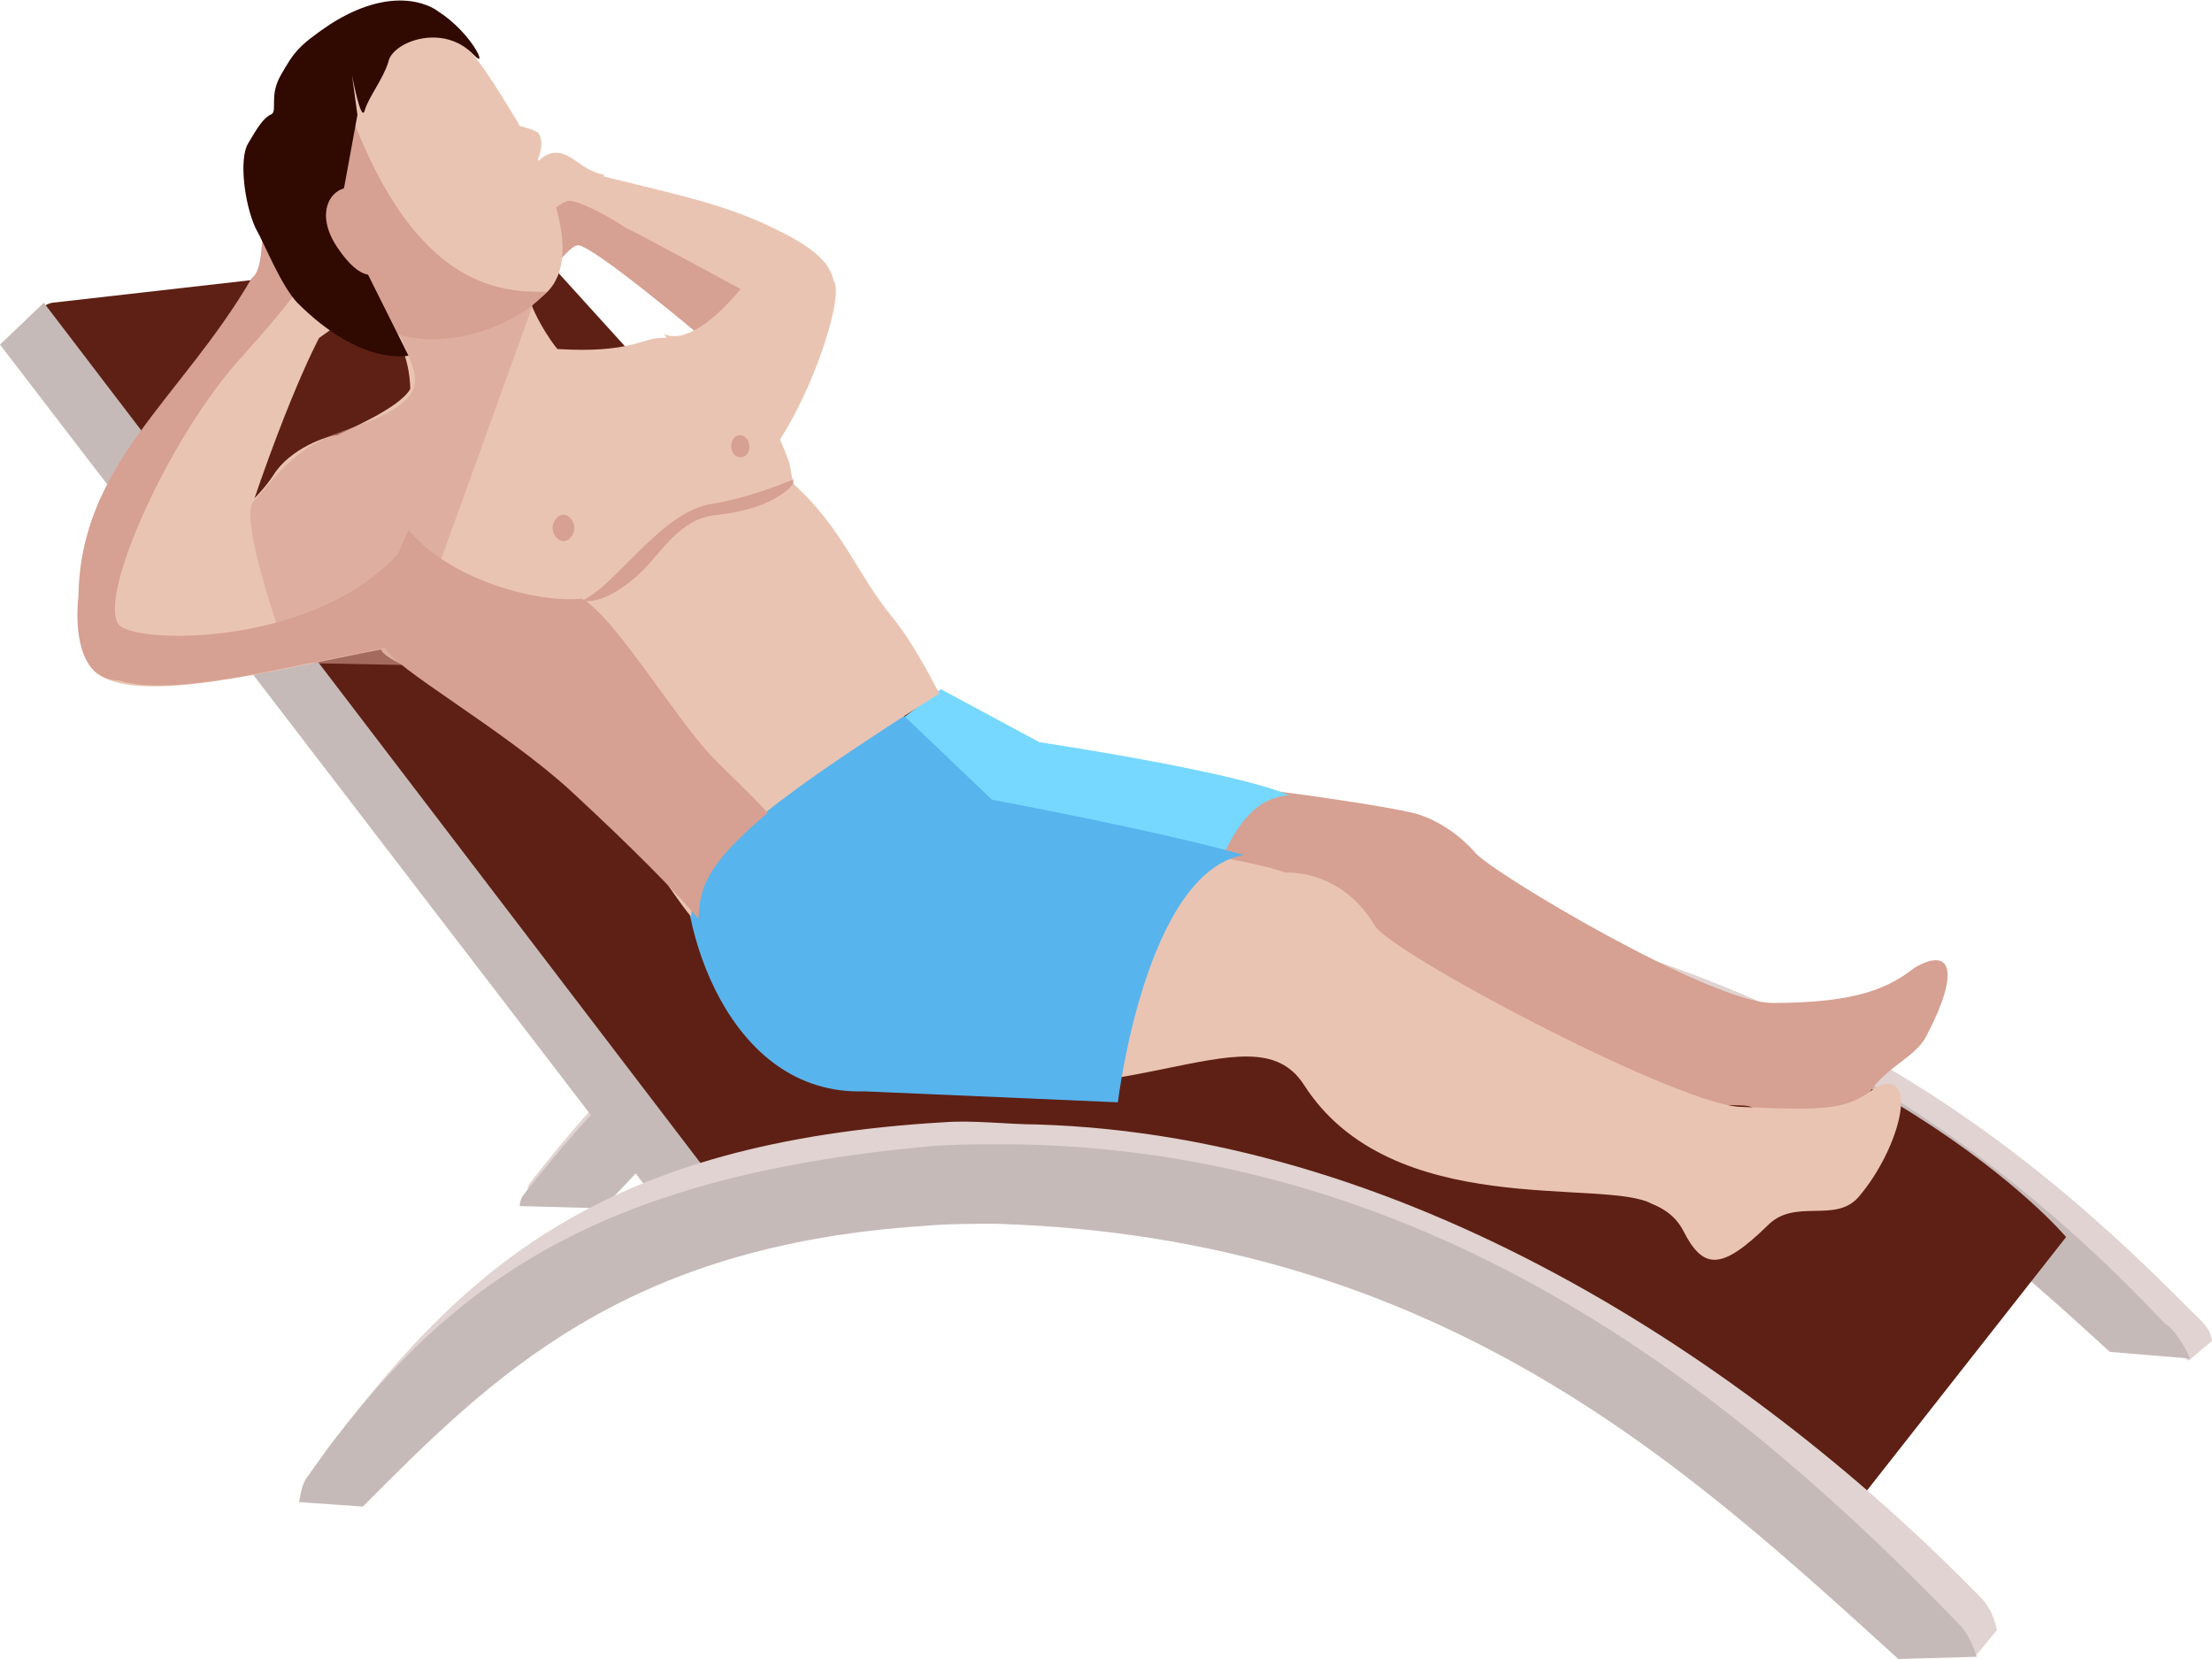 <svg width="24" height="18" viewBox="0 0 24 18" fill="none" xmlns="http://www.w3.org/2000/svg">
<g clip-path="url(#clip0_615_755)">
<path d="M23.763 14.213C21.566 11.984 18.5 9.659 12.386 9.491C12.109 9.491 11.832 9.515 11.555 9.539C8.092 9.803 6.549 11.84 5.758 12.823C5.738 12.847 5.718 12.895 5.718 12.943L6.074 12.991C6.826 12.271 8.627 10.522 11.515 10.402C11.773 10.402 12.01 10.378 12.267 10.402C16.105 10.45 18.955 11.624 21.626 13.062L23.743 14.764L24 14.549C23.98 14.429 23.941 14.381 23.763 14.213Z" fill="#E0D3D1"/>
<path d="M23.486 14.357C20.775 11.48 17.332 9.731 12.148 9.779C11.871 9.779 11.594 9.803 11.337 9.803C7.954 10.018 6.45 12.008 5.678 12.966C5.659 12.991 5.639 13.038 5.639 13.086L6.529 13.11C7.281 12.415 8.528 10.474 11.377 10.354C11.634 10.354 12.188 10.186 12.445 10.186C18.203 10.45 20.953 12.895 22.892 14.668L23.763 14.74C23.723 14.644 23.604 14.429 23.486 14.357Z" fill="#C6BAB9"/>
<path d="M20.082 16.394L22.417 13.422C22.417 13.422 20.379 10.977 15.255 10.067C15.255 10.067 11.891 9.156 8.092 10.354L7.439 13.614C7.439 13.614 12.307 12.463 13.731 12.655C15.195 12.847 20.082 16.394 20.082 16.394Z" fill="#5E2014"/>
<path d="M8.29 12.655C8.172 12.727 7.321 12.559 7.519 12.943L0.297 3.691C0.237 3.595 0.396 3.308 0.574 3.284L5.639 2.708C5.758 2.684 5.876 2.732 5.916 2.804L12.505 10.067C12.544 10.139 11.001 10.857 10.922 10.905L8.29 12.655Z" fill="#5E2014"/>
<path d="M0.475 3.284L7.756 12.823L7.261 13.207L0 3.739L0.475 3.284Z" fill="#C6BAB9"/>
<path d="M21.487 17.329C19.153 14.932 15.393 12.319 11.238 12.2C10.961 12.2 10.546 12.152 10.249 12.176C6.549 12.391 5.065 13.758 3.66 15.579C3.601 15.651 3.443 15.843 3.423 15.963L4.076 15.915C6.153 13.662 7.677 13.446 10.961 13.206C11.219 13.182 11.495 13.182 11.753 13.182C15.393 13.23 18.322 15.483 20.637 17.544L21.448 17.952L21.665 17.688C21.646 17.569 21.586 17.425 21.487 17.329Z" fill="#E0D3D1"/>
<path d="M21.25 17.617C18.955 15.244 15.631 12.44 10.902 12.415C10.625 12.415 10.328 12.415 10.051 12.44C6.49 12.775 4.828 13.902 3.344 16.011C3.284 16.083 3.265 16.178 3.245 16.298L3.937 16.346C5.342 14.932 6.767 13.518 10.012 13.302C10.269 13.278 10.546 13.278 10.803 13.278C15.65 13.422 18.322 15.939 20.597 18L21.448 17.976C21.408 17.856 21.349 17.712 21.25 17.617Z" fill="#C6BAB9"/>
<path d="M11.733 8.341C12.584 8.413 14.72 8.677 15.334 8.821C15.334 8.821 15.69 8.893 16.007 9.252C16.185 9.468 18.559 10.882 19.232 10.882C20.162 10.882 20.498 10.714 20.775 10.498C21.191 10.259 21.25 10.57 20.913 11.217C20.755 11.553 20.3 11.577 20.142 12.176C19.964 12.823 19.489 12.632 19.232 12.296C18.994 11.937 19.093 12.008 18.599 11.985C18.084 11.96 16.303 12.056 15.373 10.81C14.8 10.067 13.949 11.337 11.535 10.954C10.269 10.738 11.733 8.341 11.733 8.341Z" fill="#D6A092"/>
<path d="M10.209 7.478L11.278 8.053C11.278 8.053 13.375 8.365 13.988 8.628C13.731 8.652 13.434 8.772 13.138 9.611C12.227 9.467 12.346 9.515 10.882 9.324L8.725 8.605L10.209 7.478Z" fill="#76D8FF"/>
<path d="M10.427 8.916C11.357 9.06 13.256 9.228 13.949 9.468C13.949 9.468 14.543 9.42 14.918 10.043C15.077 10.331 18.104 11.937 18.856 12.008C19.885 12.056 20.043 12.032 20.36 11.793C20.834 11.577 20.617 12.464 20.162 12.991C19.904 13.279 19.469 12.991 19.172 13.303C18.678 13.782 18.48 13.782 18.262 13.351C18.163 13.159 17.985 13.087 17.926 13.063C17.411 12.775 15.097 13.255 14.147 11.769C13.573 10.882 12.109 12.272 9.458 11.625C7.993 11.313 10.427 8.916 10.427 8.916Z" fill="#EAC4B2"/>
<path d="M7.439 9.18C7.34 10.019 7.894 11.889 9.378 11.841L12.129 11.96C12.129 11.96 12.425 9.468 13.494 9.276C12.564 9.012 10.763 8.677 10.763 8.677L9.556 7.526L7.439 9.18Z" fill="#58B4ED"/>
<path d="M6.549 1.894C6.272 1.846 6.173 1.582 5.936 1.678C5.817 1.726 5.56 2.086 5.54 2.181C5.52 2.277 5.322 2.637 5.342 2.876C5.362 3.116 5.5 3.332 5.777 3.116C6.054 2.9 6.173 2.469 6.49 2.637C6.688 2.781 6.549 1.894 6.549 1.894Z" fill="#EAC4B2"/>
<path d="M9.062 3.164C9.042 2.972 9.022 2.78 8.429 2.493C7.855 2.205 7.321 2.109 6.371 1.87C6.232 2.325 6.272 2.517 6.272 2.517C6.272 2.517 6.905 3.116 7.697 3.667C8.508 4.266 9.062 3.164 9.062 3.164Z" fill="#EAC4B2"/>
<path d="M5.678 2.685C5.837 2.541 5.916 2.277 6.153 2.181C6.252 2.157 6.608 2.349 6.786 2.469C6.984 2.565 8.132 3.188 8.132 3.188L7.598 3.643C7.598 3.643 6.43 2.661 6.272 2.661C6.133 2.661 5.738 3.332 5.58 3.284C5.461 3.212 5.678 2.685 5.678 2.685Z" fill="#D6A092"/>
<path d="M5.204 3.068C5.124 3.044 5.026 2.732 5.006 2.636C4.986 2.54 5.223 2.325 5.322 2.277C5.421 2.229 5.56 2.109 5.52 2.277C5.481 2.445 5.243 2.636 5.243 2.636L5.204 3.068Z" fill="#EAC4B2"/>
<path d="M5.085 2.517C5.045 2.421 5.065 2.277 5.105 2.229C5.144 2.181 5.5 1.917 5.56 1.965C5.619 2.013 5.678 2.037 5.58 2.133C5.461 2.205 5.085 2.517 5.085 2.517Z" fill="#EAC4B2"/>
<path d="M5.184 2.133C5.164 2.085 5.144 1.99 5.204 1.942C5.263 1.87 5.619 1.774 5.619 1.846C5.619 1.894 5.52 1.99 5.52 1.99L5.184 2.133Z" fill="#EAC4B2"/>
<path d="M5.263 1.941C5.283 1.822 5.342 1.726 5.421 1.702C5.5 1.678 5.639 1.678 5.619 1.726C5.639 1.798 5.263 1.941 5.263 1.941Z" fill="#EAC4B2"/>
<path d="M5.738 2.852C5.342 2.756 5.065 2.9 5.124 2.732C5.164 2.564 5.441 2.517 5.639 2.469C5.837 2.445 6.114 2.277 6.114 2.277L5.738 2.852Z" fill="#D6A092"/>
<path d="M3.7 1.894C3.581 1.654 3.383 1.055 3.225 1.39C3.067 1.726 2.908 1.965 2.829 2.804C2.829 2.876 2.81 2.948 2.75 3.02C1.979 4.338 0.89 5.033 0.871 6.471C0.871 6.471 0.791 7.047 1.049 7.286C1.306 7.526 2.157 7.358 2.414 6.495C3.007 4.506 3.462 3.667 3.462 3.667C3.462 3.667 3.937 3.332 3.918 3.332C4.036 3.236 4.115 3.116 4.135 3.044C4.254 2.685 3.819 2.133 3.7 1.894Z" fill="#EAC4B2"/>
<path d="M3.7 3.356C3.739 3.452 4.016 2.924 4.096 2.804C4.175 2.661 4.155 2.469 4.076 2.301C4.016 2.181 3.898 2.037 3.858 1.846C3.838 1.702 3.641 1.822 3.739 2.085C3.799 2.277 3.838 2.517 3.838 2.517L3.601 2.685C3.581 2.685 3.641 3.164 3.7 3.356Z" fill="#EAC4B2"/>
<path d="M8.231 5.082C8.765 4.482 9.181 3.188 9.042 3.044C8.904 2.901 8.191 2.925 8.092 3.068C7.479 3.835 7.202 3.62 7.202 3.62L8.231 5.082Z" fill="#EAC4B2"/>
<path d="M9.675 6.687C9.299 6.232 9.141 5.729 8.607 5.249L8.567 5.033C8.567 5.033 8.112 3.595 7.162 3.667C6.984 3.667 6.826 3.835 6.054 3.787C6.074 3.835 5.797 3.476 5.718 3.164C5.738 3.116 5.738 3.068 5.758 3.02C5.777 2.972 5.758 2.924 5.698 2.9C5.718 2.804 5.738 2.733 5.52 2.661H5.006L5.065 2.828C4.472 2.852 3.72 2.948 3.72 2.948C3.918 3.188 4.432 3.523 4.452 4.219C4.333 4.434 3.74 4.674 3.66 4.722C3.561 4.722 3.146 4.866 2.968 5.153C2.651 5.633 1.998 5.968 1.998 5.968L1.009 7.263C1.405 7.694 2.988 7.263 4.135 7.047C4.195 7.263 5.857 7.67 6.43 8.437C7.004 9.204 7.261 9.659 7.499 9.947C7.519 9.587 7.598 9.324 8.646 8.557C9.2 8.149 10.19 7.526 10.19 7.526C10.19 7.526 9.932 6.999 9.675 6.687Z" fill="#EAC4B2"/>
<path d="M6.193 8.581C6.866 9.204 7.34 9.683 7.578 9.971C7.598 9.659 7.617 9.42 8.33 8.82C8.112 8.581 7.875 8.365 7.736 8.221C7.321 7.79 6.668 6.687 6.312 6.495C5.876 6.543 4.927 6.328 4.432 5.752L3.838 7.095C3.957 7.071 4.076 7.047 4.175 7.023C4.254 7.238 5.461 7.91 6.193 8.581Z" fill="#D6A092"/>
<path d="M7.004 6.16C7.261 5.872 7.439 5.609 7.796 5.585C8.429 5.513 8.607 5.249 8.607 5.249V5.201C8.607 5.201 8.171 5.393 7.736 5.465C7.182 5.537 6.688 6.352 6.312 6.519C6.628 6.567 7.004 6.16 7.004 6.16Z" fill="#D6A092"/>
<path d="M6.232 5.728C6.232 5.8 6.173 5.872 6.114 5.872C6.054 5.872 5.995 5.8 5.995 5.728C5.995 5.656 6.054 5.584 6.114 5.584C6.173 5.584 6.232 5.656 6.232 5.728Z" fill="#D6A092"/>
<path d="M8.132 4.842C8.132 4.913 8.092 4.961 8.033 4.961C7.974 4.961 7.934 4.913 7.934 4.842C7.934 4.77 7.974 4.722 8.033 4.722C8.092 4.722 8.132 4.794 8.132 4.842Z" fill="#D6A092"/>
<path d="M5.817 3.212L4.373 7.215L3.146 7.191C3.146 7.191 2.572 5.633 2.75 5.441C2.928 5.249 3.166 4.89 3.601 4.722C4.036 4.554 4.59 4.41 4.491 4.027C4.412 3.739 4.155 3.308 4.155 3.308C4.155 3.308 5.184 3.619 5.342 3.523C5.481 3.476 5.817 3.212 5.817 3.212Z" fill="#D6A092" fill-opacity="0.58"/>
<path d="M2.73 3.02C1.959 4.338 0.871 5.033 0.851 6.471C0.851 6.471 0.772 7.047 1.029 7.286C1.088 7.334 1.167 7.382 1.286 7.382C1.88 7.574 3.185 7.214 4.195 7.023C4.195 7.047 4.214 7.047 4.234 7.071C4.234 7.071 4.234 7.047 4.254 7.047C4.392 6.519 4.432 5.872 4.432 5.872C3.601 6.975 1.662 6.999 1.326 6.807C0.989 6.639 1.781 4.818 2.592 3.907C3.284 3.14 3.423 2.9 3.443 2.684C3.462 2.565 3.205 2.013 3.106 1.63C3.007 1.87 2.889 2.157 2.829 2.78C2.81 2.9 2.79 2.972 2.73 3.02Z" fill="#D6A092"/>
<path d="M5.837 1.726C5.876 1.63 5.896 1.51 5.837 1.438C5.797 1.415 5.738 1.391 5.639 1.367C5.619 1.319 5.58 1.271 5.54 1.199C5.026 0.36 4.808 0.048 3.997 0.576C3.245 1.055 3.205 2.205 3.72 3.044C4.214 3.883 5.56 3.5 5.916 3.188C6.213 2.924 6.134 2.373 5.837 1.726Z" fill="#EAC4B2"/>
<path d="M3.779 3.212C4.234 3.979 5.461 3.691 5.936 3.164C5.283 3.188 4.353 2.996 3.66 0.815C3.66 0.815 3.66 1.198 3.443 1.462C3.403 1.846 3.522 2.78 3.779 3.212Z" fill="#D6A092"/>
<path d="M4.749 0.12C5.125 0.36 5.303 0.767 5.144 0.599C4.808 0.24 4.254 0.456 4.214 0.671C4.155 0.863 3.997 1.055 3.957 1.199C3.918 1.342 3.819 0.815 3.819 0.815L3.878 1.247L3.72 2.109L3.977 2.948L4.432 3.859C4.432 3.859 3.918 3.979 3.225 3.284C3.047 3.092 2.889 2.685 2.77 2.469C2.651 2.205 2.592 1.726 2.691 1.558C2.79 1.39 2.849 1.294 2.928 1.247C3.027 1.223 2.909 1.055 3.047 0.815C3.186 0.575 3.225 0.504 3.581 0.264C4.333 -0.216 4.749 0.12 4.749 0.12Z" fill="#300901"/>
<path d="M3.779 2.038C3.601 2.038 3.403 2.301 3.66 2.685C3.918 3.068 4.096 3.02 4.155 2.876C4.254 2.709 3.779 2.038 3.779 2.038Z" fill="#D6A092"/>
</g>
<defs>
<clipPath id="clip0_615_755">
<rect width="24" height="18" fill="white"/>
</clipPath>
</defs>
</svg>
